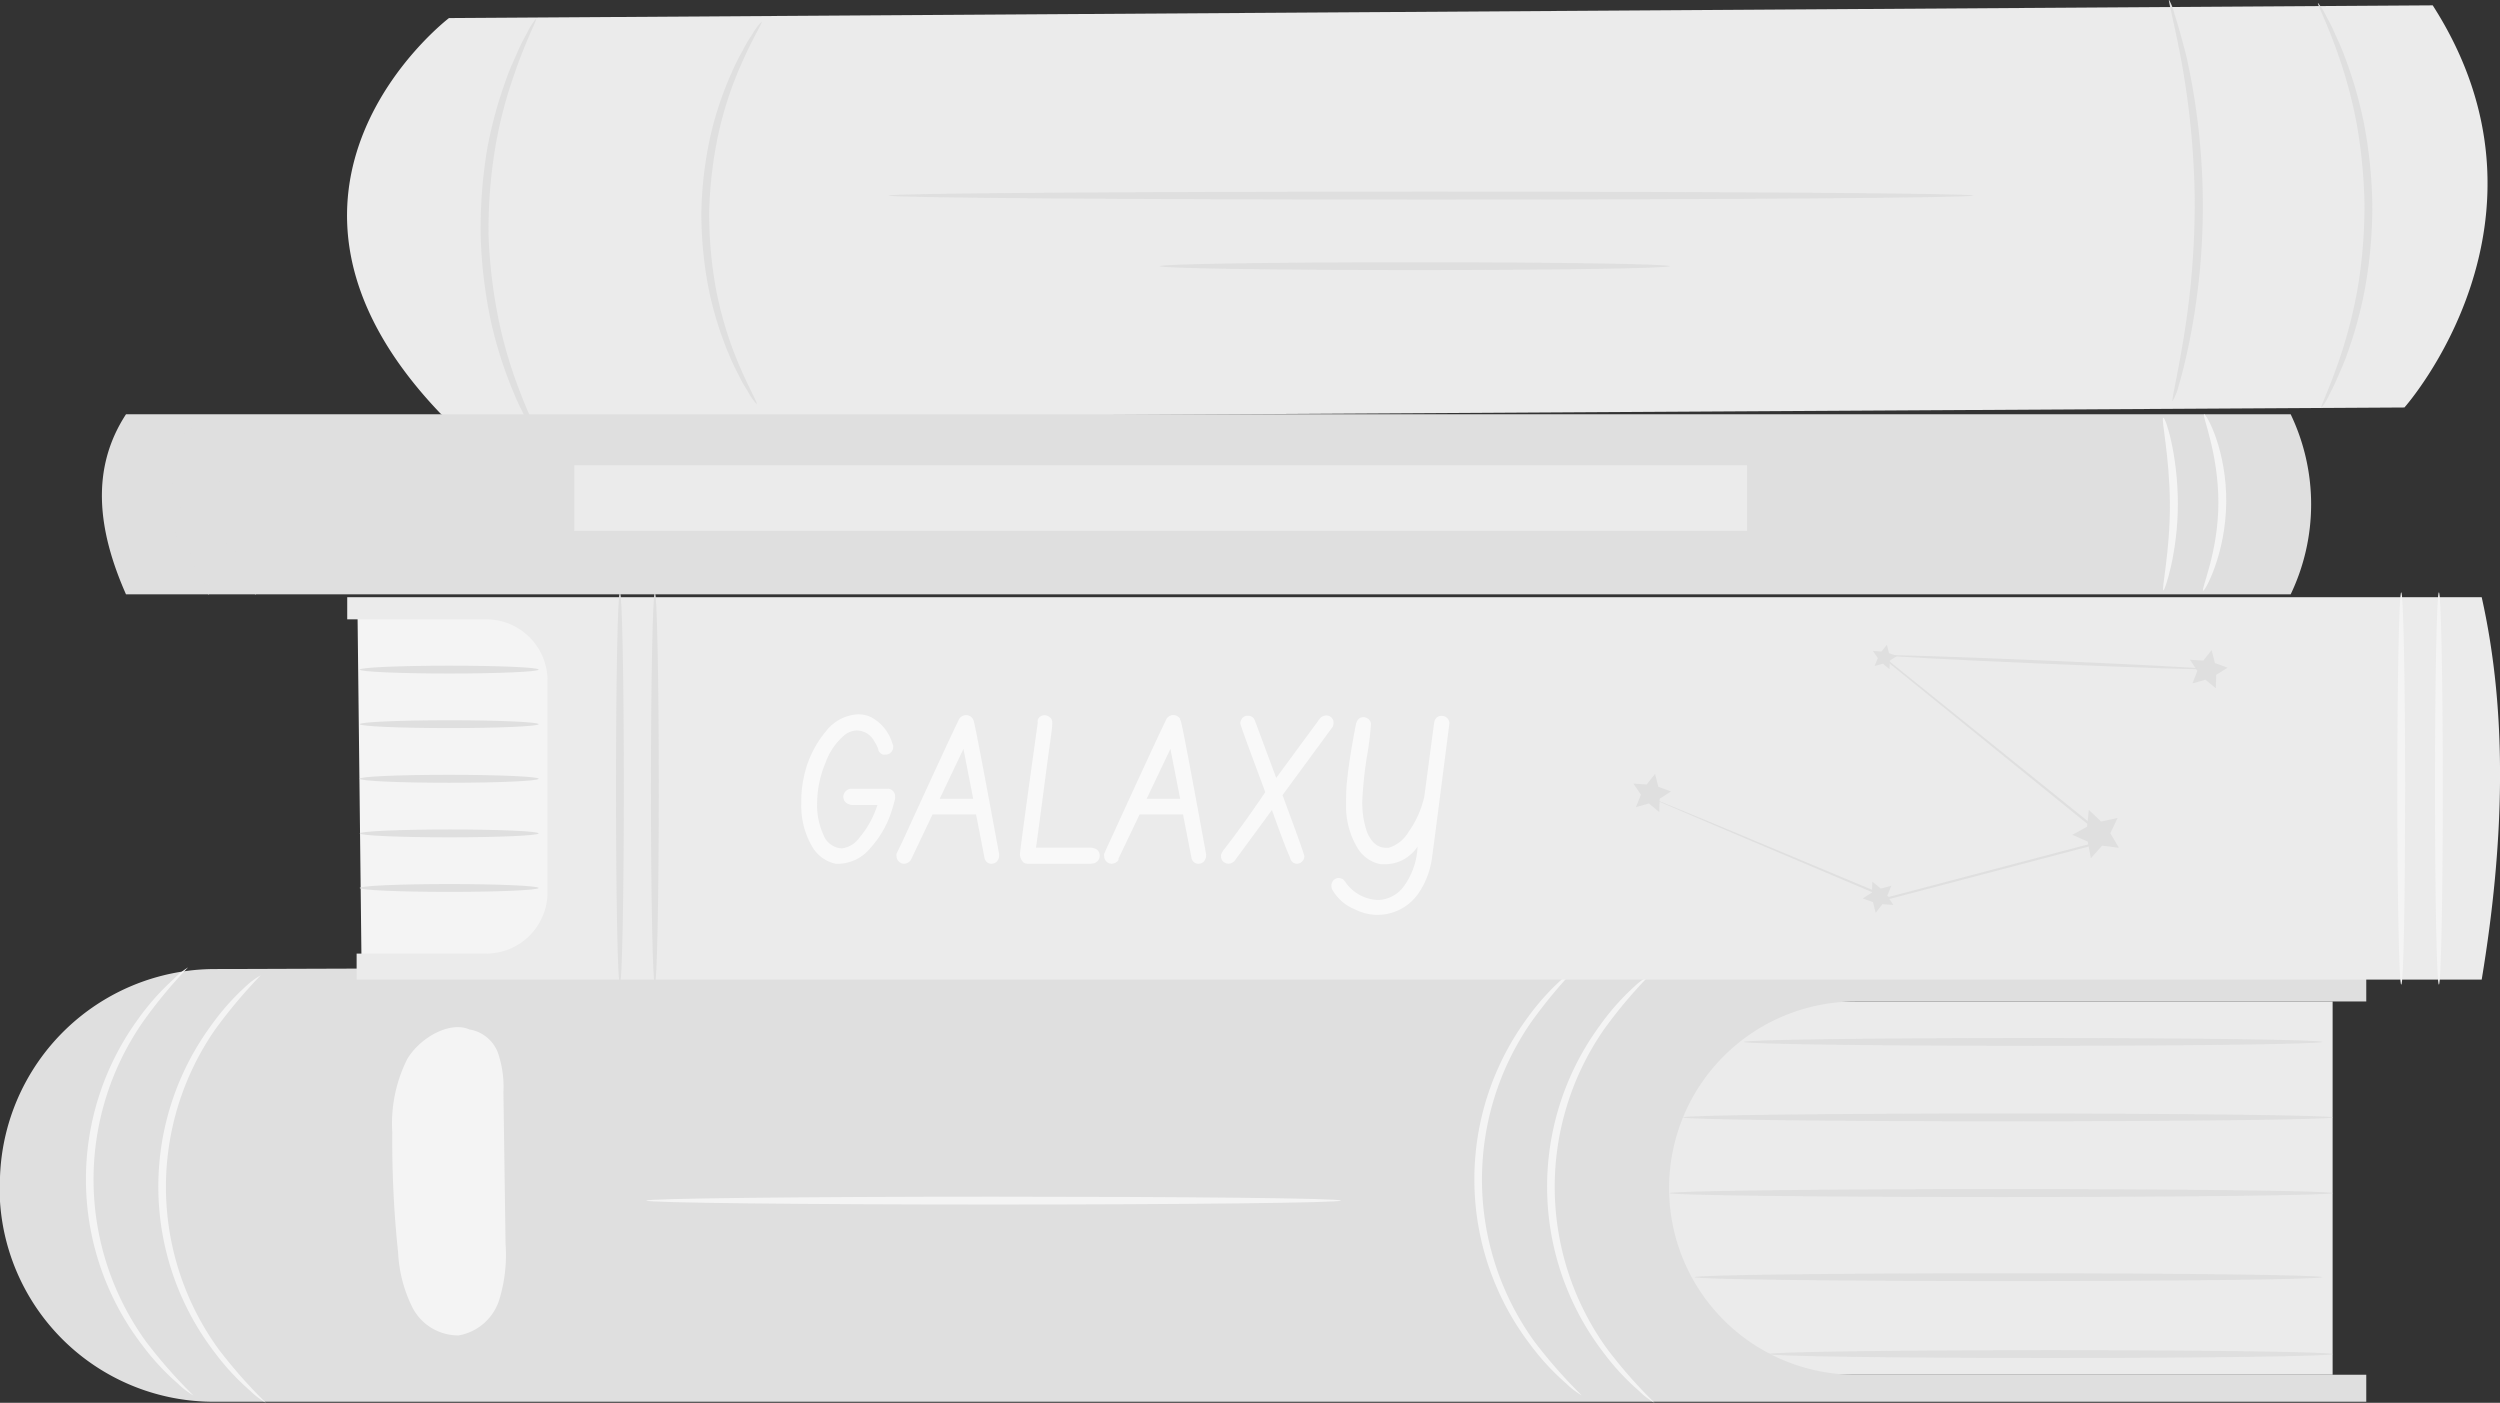 <svg xmlns="http://www.w3.org/2000/svg" viewBox="0 0 210.31 118.01"><rect x="0" y="0" width="210.31" height="118.01" fill="#333333" stroke="none"/><defs><style>.cls-1,.cls-5{fill:#ebebeb;}.cls-1,.cls-2,.cls-3,.cls-4{fill-rule:evenodd;}.cls-2{fill:#dfdfdf;}.cls-3{fill:#f4f4f4;}.cls-4{fill:#f9f9f9;}</style></defs><g id="Layer_2" data-name="Layer 2"><g id="Layer_19" data-name="Layer 19"><path class="cls-1" d="M37.77,1.52S19,15.83,37,34.73a1.63,1.63,0,0,0,1.19.5l164.08-.95s14-15.72,2.38-33.83Z"/><path class="cls-2" d="M166,16.45c0,.19-20.43.34-45.63.34s-45.63-.15-45.63-.34,20.42-.33,45.63-.33S166,16.27,166,16.45Z"/><path class="cls-2" d="M140.47,22.39c0,.18-9.61.33-21.45.33s-21.46-.15-21.46-.33,9.6-.33,21.46-.33S140.47,22.21,140.47,22.39Z"/><path class="cls-2" d="M182.76,33.75c-.1,0,.36-1.88.87-4.92a70.22,70.22,0,0,0,1-12,70,70,0,0,0-1.17-11.95c-.57-3-1.07-4.88-1-4.91a4.77,4.77,0,0,1,.48,1.26c.28.83.6,2,1,3.55a58.5,58.5,0,0,1,1.37,12,57.78,57.78,0,0,1-1.15,12.06c-.31,1.52-.62,2.74-.87,3.57A4.83,4.83,0,0,1,182.76,33.75Z"/><path class="cls-2" d="M195,.25a5.51,5.51,0,0,1,.73,1.19,14.36,14.36,0,0,1,.73,1.47c.26.59.58,1.24.84,2a35.8,35.8,0,0,1,1.56,5.44,39.65,39.65,0,0,1,.71,6.91,39.17,39.17,0,0,1-.6,6.91,34.65,34.65,0,0,1-1.47,5.47c-.25.77-.56,1.43-.81,2a15.19,15.19,0,0,1-.7,1.48,5.52,5.52,0,0,1-.72,1.21c-.11-.06.8-1.83,1.78-4.86a39.94,39.94,0,0,0,1.32-5.42,42.45,42.45,0,0,0,.54-6.81,42.88,42.88,0,0,0-.65-6.79,38.89,38.89,0,0,0-1.41-5.41C195.84,2.06,194.9.31,195,.25Z"/><path class="cls-2" d="M63.66,34a4.86,4.86,0,0,1-.76-1.1,10.62,10.62,0,0,1-.77-1.36,20.14,20.14,0,0,1-.88-1.89,29.29,29.29,0,0,1-1.6-5.18A33.19,33.19,0,0,1,59,17.83a32.64,32.64,0,0,1,.81-6.59,28.88,28.88,0,0,1,1.74-5.13,17.86,17.86,0,0,1,.93-1.86,10.25,10.25,0,0,1,.8-1.35,4.56,4.56,0,0,1,.79-1.07c.11.06-.94,1.65-2.09,4.46a30.88,30.88,0,0,0-1.57,5.09,35.46,35.46,0,0,0-.75,6.46,35.36,35.36,0,0,0,.57,6.48,32.19,32.19,0,0,0,1.44,5.13C62.76,32.29,63.77,33.9,63.66,34Z"/><path class="cls-2" d="M45.94,38a7.21,7.21,0,0,1-.84-1.24,15.27,15.27,0,0,1-.86-1.54c-.3-.62-.68-1.31-1-2.12a35.21,35.21,0,0,1-1.88-5.79,39.7,39.7,0,0,1-.92-7.4A40.37,40.37,0,0,1,41,12.44a36.13,36.13,0,0,1,1.62-5.87c.28-.82.63-1.53.9-2.16a15.41,15.41,0,0,1,.79-1.58,6.07,6.07,0,0,1,.79-1.27c.12.06-.93,1.92-2,5.17a36.76,36.76,0,0,0-1.46,5.82,42.05,42.05,0,0,0-.54,7.31A43.37,43.37,0,0,0,42,27.15a37.58,37.58,0,0,0,1.72,5.75C44.93,36.09,46.06,37.91,45.94,38Z"/><path class="cls-1" d="M196.23,84.25v31.4H135.48V84.25Z"/><path class="cls-2" d="M0,100.24c0,.27,0,.55,0,.83a18,18,0,0,0,18.07,16.85H199.06v-2.27H156.11a15.7,15.7,0,0,1,0-31.4h42.95V80.91l-181,.61A18.11,18.11,0,0,0,0,100.24Z"/><path class="cls-2" d="M196.23,100.37c0,.18-12.49.33-27.9.33s-27.9-.15-27.9-.33,12.49-.34,27.9-.34S196.23,100.18,196.23,100.37Z"/><path class="cls-2" d="M195.35,107.44c0,.18-11.82.33-26.4.33s-26.4-.15-26.4-.33,11.82-.33,26.4-.33S195.35,107.26,195.35,107.44Z"/><path class="cls-2" d="M196.23,113.91c0,.18-10.63.33-23.73.33s-23.74-.15-23.74-.33,10.63-.33,23.74-.33S196.23,113.73,196.23,113.91Z"/><path class="cls-2" d="M196.23,94c0,.18-12.23.33-27.33.33s-27.33-.15-27.33-.33,12.24-.33,27.33-.33S196.23,93.83,196.23,94Z"/><path class="cls-2" d="M195.35,87.65c0,.18-10.89.33-24.32.33s-24.33-.15-24.33-.33,10.89-.33,24.33-.33S195.35,87.47,195.35,87.65Z"/><path class="cls-3" d="M21.93,82.05a42.38,42.38,0,0,0-3.84,4.57,23.25,23.25,0,0,0,.32,26.91A42,42,0,0,0,22.36,118a6.41,6.41,0,0,1-1.31-1,20.26,20.26,0,0,1-3-3.24,22.9,22.9,0,0,1-.32-27.45A20.59,20.59,0,0,1,20.65,83,6.43,6.43,0,0,1,21.93,82.05Z"/><path class="cls-3" d="M15.82,81.38A40.29,40.29,0,0,0,12,86a23.25,23.25,0,0,0,.32,26.91,42,42,0,0,0,3.95,4.48,6.41,6.41,0,0,1-1.31-1,20.26,20.26,0,0,1-3-3.24,22.9,22.9,0,0,1-.32-27.45,20.59,20.59,0,0,1,2.94-3.31A6.28,6.28,0,0,1,15.82,81.38Z"/><path class="cls-3" d="M138.76,82.05a39.72,39.72,0,0,0-3.84,4.57,23.25,23.25,0,0,0,.32,26.91,40.72,40.72,0,0,0,3.95,4.48,6.1,6.1,0,0,1-1.31-1,20.26,20.26,0,0,1-3-3.24,22.92,22.92,0,0,1-.33-27.45A20.56,20.56,0,0,1,137.48,83,6.43,6.43,0,0,1,138.76,82.05Z"/><path class="cls-3" d="M132.64,81.38A41,41,0,0,0,128.8,86a23.25,23.25,0,0,0,.32,26.91,42,42,0,0,0,3.95,4.48,6.41,6.41,0,0,1-1.31-1,20.26,20.26,0,0,1-3-3.24,22.9,22.9,0,0,1-.32-27.45,20.59,20.59,0,0,1,2.94-3.31A6.43,6.43,0,0,1,132.64,81.38Z"/><path class="cls-3" d="M42.53,104.65l-.18-12.77a8.84,8.84,0,0,0-.45-3.28,3.09,3.09,0,0,0-2.42-2c-1.6-.71-4.09.63-5.21,2.47A12.1,12.1,0,0,0,33,95.27a89.46,89.46,0,0,0,.49,10.09A11.62,11.62,0,0,0,34.7,110a4.33,4.33,0,0,0,3.89,2.34,4.38,4.38,0,0,0,3.41-3A12.85,12.85,0,0,0,42.53,104.65Z"/><path class="cls-3" d="M112.8,101c0,.18-13.08.33-29.21.33s-29.22-.15-29.22-.33,13.08-.33,29.22-.33S112.8,100.8,112.8,101Z"/><polygon class="cls-3" points="30.41 80.79 30.07 51.03 46.27 51.03 46.83 80.79 30.41 80.79"/><path class="cls-2" d="M45.31,56.33c0,.18-3.37.33-7.52.33s-7.53-.15-7.53-.33S33.63,56,37.79,56,45.31,56.14,45.31,56.33Z"/><path class="cls-2" d="M45.31,60.92c0,.18-3.37.33-7.52.33s-7.53-.15-7.53-.33,3.37-.33,7.53-.33S45.31,60.74,45.31,60.92Z"/><path class="cls-2" d="M45.31,65.51c0,.19-3.37.34-7.52.34s-7.53-.15-7.53-.34,3.37-.33,7.53-.33S45.31,65.33,45.31,65.51Z"/><path class="cls-2" d="M45.31,70.11c0,.18-3.37.33-7.52.33s-7.53-.15-7.53-.33,3.37-.33,7.53-.33S45.31,69.92,45.31,70.11Z"/><path class="cls-2" d="M45.31,74.7c0,.18-3.37.33-7.52.33s-7.53-.15-7.53-.33,3.37-.33,7.53-.33S45.31,74.52,45.31,74.7Z"/><path class="cls-1" d="M29.21,50.24H208.77c2.21,9.86,1.9,20.7,0,32.17H30V80.22H40.9a5.16,5.16,0,0,0,5.16-5.15V57.26A5.16,5.16,0,0,0,40.9,52.1H29.21Z"/><path class="cls-4" d="M71.66,66.35h3a.63.63,0,0,1,.64.64,1.12,1.12,0,0,1,0,.2c-.06.25-.13.5-.21.76a8.43,8.43,0,0,1-1.87,3.39,3.56,3.56,0,0,1-2.56,1.32,2.3,2.3,0,0,1-.36,0,3,3,0,0,1-2-1.48,6.76,6.76,0,0,1-.89-3.6A9.54,9.54,0,0,1,67.71,65a8.68,8.68,0,0,1,1.77-3.48,3.65,3.65,0,0,1,2.7-1.43,2.61,2.61,0,0,1,1.14.26,3.68,3.68,0,0,1,1.75,2.19.59.59,0,0,1,.07.29.66.66,0,0,1-.09.33.61.61,0,0,1-.55.32.76.76,0,0,1-.21,0,.62.62,0,0,1-.41-.41l0-.05a3.37,3.37,0,0,0-.36-.71,1.69,1.69,0,0,0-1.44-.86,1.72,1.72,0,0,0-1,.36,5.39,5.39,0,0,0-1.63,2.35,8.92,8.92,0,0,0-.71,3.38,6,6,0,0,0,.52,2.66,1.74,1.74,0,0,0,1.56,1.17,2.12,2.12,0,0,0,1.45-.87,8,8,0,0,0,1.54-2.78c-1.38,0-2.1,0-2.15,0q-.7-.11-.72-.72a.71.71,0,0,1,.06-.22A.69.69,0,0,1,71.66,66.35Z"/><path class="cls-4" d="M81.85,60.5a.93.93,0,0,1,.08.22q.19.66,2.12,11.12a.5.5,0,0,1,0,.16.63.63,0,0,1-.09.33.6.6,0,0,1-.54.33h-.1a.6.6,0,0,1-.49-.45l-.72-3.7H78.45l-1.77,3.72-.06.12a.7.7,0,0,1-.55.31.6.6,0,0,1-.35-.1.63.63,0,0,1-.3-.54.48.48,0,0,1,0-.2L76,70.61q3.87-8.46,4.63-10a.68.68,0,0,1,.62-.45.66.66,0,0,1,.59.32ZM81.05,63h0l-2,4.2h2.82Z"/><path class="cls-4" d="M91.87,72.66H86.46a.62.62,0,0,1-.35-.1,1,1,0,0,1-.31-.68h0q0-.33,1.5-11.08a.85.85,0,0,1,0-.23.59.59,0,0,1,.58-.4.61.61,0,0,1,.3.08.58.58,0,0,1,.34.57c0,.49-.17,1.5-.37,3q-.93,7.09-1,7.49h4.6a1,1,0,0,1,.35.07.6.6,0,0,1,.41.6.65.65,0,0,1-.7.66Z"/><path class="cls-4" d="M99.27,60.5l.08.22q.2.66,2.11,11.12a.5.5,0,0,1,0,.16.63.63,0,0,1-.09.33.58.58,0,0,1-.53.33h-.1a.6.6,0,0,1-.5-.45l-.72-3.7H95.87l-1.78,3.72a.61.61,0,0,1,0,.12.72.72,0,0,1-.56.31.63.63,0,0,1-.64-.64.48.48,0,0,1,0-.2c.11-.25.29-.66.55-1.21q3.87-8.46,4.63-10a.67.67,0,0,1,1.21-.13ZM98.46,63h0l-2,4.2h2.82Z"/><path class="cls-4" d="M107.89,66.89l1,2.71c.56,1.54.84,2.35.84,2.44a.59.59,0,0,1-.11.33.62.62,0,0,1-.54.29.57.57,0,0,1-.53-.43l-.11-.28q-.44-1-1.44-3.81l-3.07,4.18a.74.74,0,0,1-.57.34.66.66,0,0,1-.33-.09.58.58,0,0,1-.31-.54.53.53,0,0,1,0-.13,1.67,1.67,0,0,1,.32-.53q1.55-2,3.4-4.73l-.37-1c-1.15-3.08-1.73-4.68-1.73-4.78a.63.63,0,0,1,.09-.33.56.56,0,0,1,.52-.32.62.62,0,0,1,.6.36l1.81,4.87L111,60.49a.69.69,0,0,1,.57-.3.59.59,0,0,1,.61.64.89.89,0,0,1-.06.3Z"/><path class="cls-4" d="M121.28,60.22a.66.66,0,0,1,.3.07.64.64,0,0,1,.35.56q-1.34,10.49-1.47,11.34a6.85,6.85,0,0,1-1.16,3,4.2,4.2,0,0,1-3.59,1.77,4.3,4.3,0,0,1-1.73-.46,3.82,3.82,0,0,1-1.91-1.68.64.64,0,0,1-.07-.31.72.72,0,0,1,.08-.32.62.62,0,0,1,.56-.33.65.65,0,0,1,.49.27,3.49,3.49,0,0,0,2.77,1.58,2.76,2.76,0,0,0,2.15-1.09,6.06,6.06,0,0,0,1.2-3.4,3.35,3.35,0,0,1-.8.84,3.2,3.2,0,0,1-1.94.64l-.37,0a2.91,2.91,0,0,1-2-1.47,6.71,6.71,0,0,1-.9-3.61c0-.66,0-1.33.09-2,.1-1.09.34-2.65.73-4.66a.6.6,0,0,1,.06-.19.59.59,0,0,1,.58-.44.61.61,0,0,1,.31.09.57.57,0,0,1,.32.51,23.37,23.37,0,0,1-.3,2.47,34.52,34.52,0,0,0-.42,3.77A7.65,7.65,0,0,0,115,70c.37.88.91,1.32,1.6,1.32l.22,0A2.91,2.91,0,0,0,118.48,70a8.14,8.14,0,0,0,1.34-3l.82-6.16a.9.9,0,0,1,.08-.28A.59.59,0,0,1,121.28,60.22Z"/><path class="cls-3" d="M202,82.83c-.18,0-.33-7.39-.33-16.5s.15-16.5.33-16.5.33,7.38.33,16.5S202.2,82.83,202,82.83Z"/><path class="cls-2" d="M55.09,82.83c-.18,0-.33-7.39-.33-16.5s.15-16.5.33-16.5.33,7.38.33,16.5S55.27,82.83,55.09,82.83Z"/><path class="cls-3" d="M205.17,82.83c-.18,0-.33-7.39-.33-16.5s.15-16.5.33-16.5.33,7.38.33,16.5S205.35,82.83,205.17,82.83Z"/><path class="cls-2" d="M52.15,82.83c-.19,0-.33-7.39-.33-16.5s.14-16.5.33-16.5.33,7.38.33,16.5S52.33,82.83,52.15,82.83Z"/><path class="cls-2" d="M158.48,55.26l0,0,19,15.31.17.13-.21.06-2.52.66-16,4.21h-.07l-14.52-6.16-4.11-1.76-1.09-.47-.27-.13-.09,0s0,0,.09,0l.29.11,1.09.44,4.14,1.71,14.55,6.09h-.06l16-4.22,2.53-.66,0,.19L158.36,55.33l0,0v0Z"/><polygon class="cls-2" points="175.72 68.13 176.75 69.11 178.14 68.81 177.53 70.09 178.25 71.32 176.84 71.14 175.89 72.2 175.63 70.8 174.33 70.23 175.57 69.55 175.72 68.13"/><polygon class="cls-2" points="157.51 74.17 158.22 74.75 159.11 74.51 158.76 75.36 159.28 76.13 158.36 76.06 157.79 76.79 157.56 75.89 156.7 75.58 157.48 75.08 157.51 74.17"/><polygon class="cls-2" points="137.41 65.92 138.53 65.99 139.23 65.1 139.51 66.19 140.57 66.58 139.62 67.19 139.58 68.31 138.71 67.59 137.62 67.9 138.04 66.85 137.41 65.92"/><polygon class="cls-2" points="184.23 55.5 185.35 55.57 186.05 54.69 186.33 55.78 187.39 56.17 186.44 56.77 186.4 57.9 185.53 57.18 184.44 57.49 184.85 56.44 184.23 55.5"/><polygon class="cls-2" points="157.56 54.76 158.28 54.81 158.73 54.24 158.91 54.94 159.58 55.19 158.98 55.57 158.95 56.29 158.39 55.83 157.7 56.03 157.97 55.36 157.56 54.76"/><path class="cls-2" d="M185.81,56.29c0,.08-6.14-.13-13.71-.45s-13.71-.65-13.7-.72,6.14.13,13.71.45S185.81,56.22,185.81,56.29Z"/><path class="cls-2" d="M192.7,50H10.6c-2.39-5.41-3-10.55,0-15.15H192.7A17.53,17.53,0,0,1,192.7,50Z"/><rect class="cls-5" x="48.31" y="39.14" width="98.66" height="5.52"/><path class="cls-2" d="M17.59,50.05a5.32,5.32,0,0,1-1.44-1.84,13.29,13.29,0,0,1-1.66-5.38,13.14,13.14,0,0,1,.7-5.58,5.31,5.31,0,0,1,1.09-2.06,17,17,0,0,1-.65,2.2,15.78,15.78,0,0,0-.48,5.39A15.49,15.49,0,0,0,16.57,48,17.77,17.77,0,0,1,17.59,50.05Z"/><path class="cls-2" d="M21.53,50.05a5.32,5.32,0,0,1-1.44-1.84,13.29,13.29,0,0,1-1.66-5.38,13.14,13.14,0,0,1,.7-5.58,5.31,5.31,0,0,1,1.09-2.06,17,17,0,0,1-.65,2.2,15.78,15.78,0,0,0-.48,5.39A15.49,15.49,0,0,0,20.51,48,15.93,15.93,0,0,1,21.53,50.05Z"/><path class="cls-3" d="M185.34,49.69c-.21-.07,1.28-3.23,1.28-7.41s-1.4-7.36-1.2-7.42,1.91,3.06,1.86,7.43S185.45,49.8,185.34,49.69Z"/><path class="cls-3" d="M182,49.66c-.2,0,.56-3.25.54-7.26s-.76-7.21-.56-7.26,1.23,3.14,1.23,7.26S182.1,49.71,182,49.66Z"/></g></g></svg>